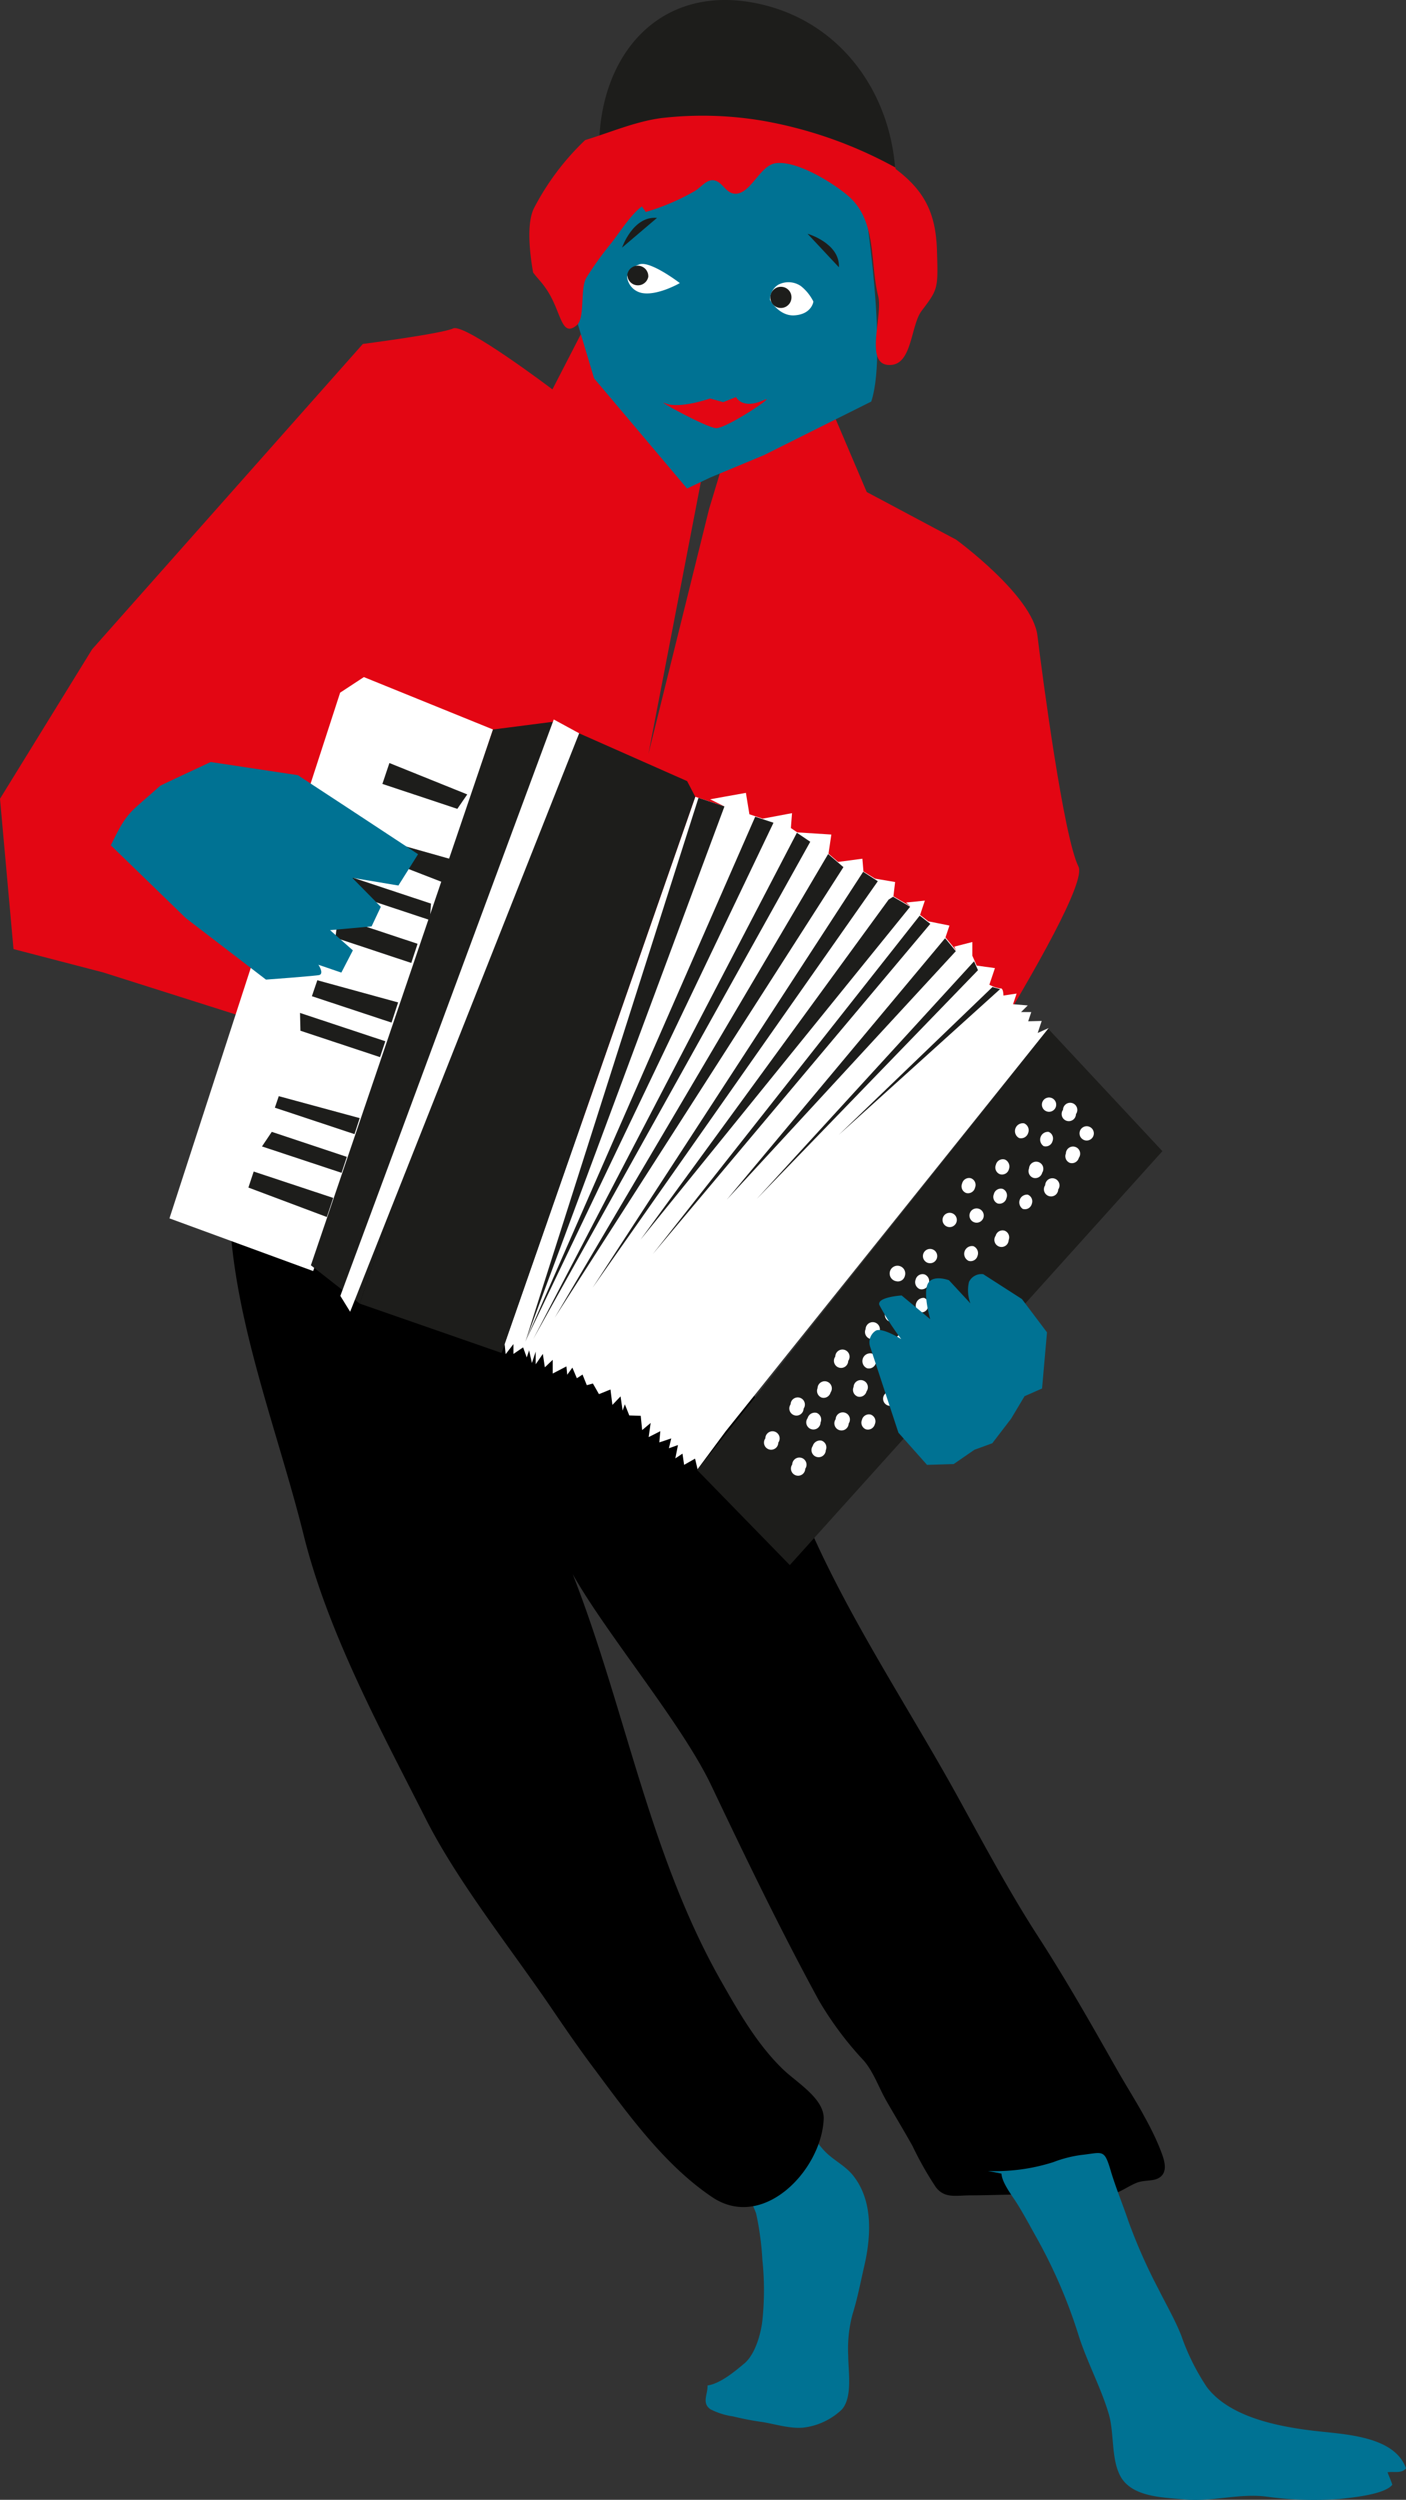 <svg xmlns="http://www.w3.org/2000/svg" viewBox="0 0 196.64 349.6"><rect x="0" y="0" width="196.64" height="349.6" fill="#333333" stroke="none"/><defs><style>.cls-1{fill:#007293;}.cls-2{fill:#e30613;}.cls-3{fill:#1d1d1b;}.cls-4{fill:#fff;}</style></defs><g id="Ebene_2" data-name="Ebene 2"><g id="Ebene_1-2" data-name="Ebene 1"><path class="cls-1" d="M118.63,329.45a18.61,18.61,0,0,1,.61-5.82c.68-2.18,1.08-4.3,1.59-6.53,1-4.23,1.35-9.34-1.58-12.93-1.08-1.32-2.76-2.12-3.91-3.33s-2-2.68-3.13-3.93c-.58.26-1.17,1.27-1.67,1.73s-1.06,1-1.62,1.48c-1.54,1.18-3.66,2-5,3.33-.86.84-.68,1.61-.1,2.56a14.26,14.26,0,0,1,1.92,3.51,40.11,40.11,0,0,1,.88,6.47,41,41,0,0,1,0,8.58c-.21,1.84-1,4.65-2.48,5.93-1.35,1.12-3.36,2.84-5.19,3.11.07,1.2-.85,2.43.4,3.32a9.92,9.92,0,0,0,3.15,1,42,42,0,0,0,4.17.8c1.83.3,3.76.93,5.63.78a9.41,9.41,0,0,0,5.43-2.53C119.27,335.27,118.63,331.59,118.63,329.45Z"/><path d="M32.07,167.51c0,15.71,6.63,32,10.39,47.13,3.42,13.79,10.87,27.43,17.07,39.69,4.51,8.92,12,18.27,17.68,26.64,2,2.94,4,5.85,6.16,8.7,4.63,6.23,9.7,13.22,16.25,17.61,7.12,4.77,15.28-3.79,15.58-10.94.12-2.86-3.88-5.16-5.75-7-3.6-3.49-6.21-8.08-8.67-12.41-10-17.67-13.33-38-20.68-56.78,4.67,8.32,15.25,20.88,19.36,29.51,4.79,10.07,9.73,20.32,15.08,30.13a47.28,47.28,0,0,0,6.27,8.39c1.37,1.59,2.11,3.8,3.15,5.61,1.21,2.12,2.48,4.2,3.67,6.34a46.84,46.84,0,0,0,3.25,5.74c1.23,1.63,2.85,1.15,4.85,1.15,3.52,0,7.14-.26,10.64,0,3.32.23,6.57,1,9.81-.37,1-.4,1.83-1,2.8-1.39s2.2-.2,3-.62c1.5-.78.85-2.6.35-3.89-1.52-3.94-4.05-7.69-6.13-11.35-3.54-6.25-7.1-12.53-11-18.56s-7.5-12.73-11-19.1c-7-12.77-15.6-25.5-21.41-39.1-2.79-6.51-5.45-12.8-8.08-19.41-3.28-8.28-8-13.14-16-17.4-14-7.52-41.07-14.69-55.41-6.5l1-.67"/><path class="cls-2" d="M133.72,75.47s10.68,7.79,11.37,13.4,3.66,28.18,5.74,32.32S123,170.44,123,170.44L14.45,136,1.89,132.73,0,111.71l12.88-20.9L50.75,48.1s11-1.42,12.63-2.17,13.88,8.53,13.88,8.53l4.56-8.85,7.86,9,9.06,9.07-8.06,41.79,8.49-34.28,3-9.94,14.42-3.31,4.63,10.87Z"/><path class="cls-1" d="M79.09,39.58l4,13.34,13,15.4,3.22-1.53,7.54-3.14,15-7.49c2.58-7.73-1.55-31.67-1.55-31.67L99.9,18.25,84.67,25.18Z"/><path class="cls-3" d="M93.7,18.37a53.69,53.69,0,0,1,14.65.77,68.39,68.39,0,0,1,16.92,6.15c-.16-11.32-7-21.91-18.74-24.67-14-3.28-22.8,6.86-22.74,20.23A38,38,0,0,1,93.7,18.37Z"/><path class="cls-2" d="M125.25,23.62v-.18a59.9,59.9,0,0,0-18.34-6.51,50.38,50.38,0,0,0-14.4-.42c-3.72.5-7.11,2-10.67,3.08A36,36,0,0,0,74.74,29c-1.16,2.14-.64,6.51-.18,9.11.76,1,1.19,1.33,1.9,2.4,2.07,3.08,2,6.76,4.17,5,1.26-1,.43-5.08,1.4-6.71a47.53,47.53,0,0,1,3.49-4.84c1.2-1.55,2.84-4.12,4.27-5.09.09.22.4.51.5.78a31.21,31.21,0,0,0,6.79-2.88c.93-.5,1.67-1.67,2.71-1.56,1.31.15,1.71,2,3.23,1.88,2.09-.22,3.3-3.95,5.45-4.26,2.93-.42,8,2.71,10.16,4.57,4.06,3.48,3,9.35,4.19,14,.73,2.82-2.16,10,1.87,9.63,2.89-.26,2.7-5.58,4.21-7.56,2.31-3.06,2.31-3.06,2.14-8.5C130.87,29.82,129.32,26.69,125.25,23.62Z"/><polygon class="cls-3" points="70.45 136.41 58.32 134.39 58.53 132.74 69.66 133.54 70.45 136.41"/><path class="cls-4" d="M95.08,39.59S90.84,36.33,89.35,37a2.52,2.52,0,0,0-1.65,1.72A2.59,2.59,0,0,0,89.93,41C92.11,41.31,95.08,39.59,95.08,39.59Z"/><path class="cls-4" d="M113.76,42.18A6.37,6.37,0,0,0,112,40a3.07,3.07,0,0,0-3.19-.16,2.47,2.47,0,0,0-1.12,2.1s1.21,2.22,3.31,2.17C113.53,44,113.76,42.18,113.76,42.18Z"/><path class="cls-3" d="M90.67,38.71a1.48,1.48,0,0,1-2.93-.36,1.48,1.48,0,0,1,2.93.36Z"/><path class="cls-3" d="M110.69,41.69a1.48,1.48,0,1,1-1.3-1.57A1.46,1.46,0,0,1,110.69,41.69Z"/><path class="cls-3" d="M87,34.63s1.52-4.46,4.89-4.16Z"/><path class="cls-3" d="M112.94,32.69s4.54,1.31,4.39,4.69Z"/><path class="cls-2" d="M93.08,56.41c1.94.82,6.23-.68,6.23-.68l1.84.51,1.79-.71s.83,1.81,3.9.42c2.08-.93-5.16,3.94-6.67,3.93C98.89,59.87,91.18,55.62,93.08,56.41Z"/><path class="cls-4" d="M97.24,111.43l4.08,1.35-2-1,5-.9.49,3,3.42,1.13-1.57-.52,4.11-.77-.16,2.08,2.76,1.88-1.87-1.27,4.77.3-.4,2.68,2.14,1.83-.8-.68,3.4-.45.15,1.78,2.12,1.32-.52-.32,2.83.48-.24,2,2.39,1.4-.62-.53,2.63-.27-.67,2,1.48,1.15-.31-.25,2.94.59-.56,1.66,1.5,1.82-.27-.53,2.53-.65v1.92l.85,1.92-.24-.54,2.55.35-.78,2.32a4.38,4.38,0,0,0,1.56.52c.41-.08.41,1,.41,1l1.84-.28-.5,1.49,2.06.17-.94.93,1.43,0-.43,1.29,1.89-.05-.56,1.68,1.54-.69-45.19,56.41-3.92,5.29-.35-1.48-1.53.87-.23-1.57-1,.67.37-1.87-1.27.45.33-1.38-1.67.56.14-1.57-1.63.83L91,199l-1.19,1L89.61,198l-1.6-.05-.62-1.56-.31.89-.29-2-1.14,1.2-.27-2.16-1.61.65-.85-1.49-.85.24-.6-1.49-.79.52-.63-1.49-.72,1-.11-1.17-1.92,1v-1.92l-1.1,1.05-.28-1.88-1,1.46,0-1.78-.53,1.6L74,188.84l-.33,1-.51-1.41-1.35.92,0-1.38-1.09,1.41-.15-1.45-.43,1.27Z"/><polygon class="cls-4" points="43.8 177.76 23.7 170.39 47.57 96.87 50.89 94.69 68.95 102.02 43.8 177.76"/><polygon class="cls-3" points="63.96 113.12 53.48 109.63 54.46 106.71 65.35 111.1 63.96 113.12"/><polygon class="cls-3" points="54.76 143.01 43.62 139.32 44.38 137.09 55.68 140.19 54.76 143.01"/><polygon class="cls-3" points="53.15 147.84 42.02 144.15 41.96 141.66 53.89 145.62 53.15 147.84"/><polygon class="cls-3" points="49.58 158.61 38.44 154.91 38.99 153.3 50.31 156.37 49.58 158.61"/><polygon class="cls-3" points="47.77 164.02 36.64 160.33 38.01 158.29 48.51 161.79 47.77 164.02"/><polygon class="cls-3" points="45.71 170.2 34.74 166.08 35.48 163.84 46.6 167.53 45.71 170.2"/><polygon class="cls-3" points="60.11 128.67 48.45 124.8 49.16 122.68 60.28 126.37 60.11 128.67"/><polygon class="cls-3" points="57.52 134.67 46.9 131.14 47.29 128.3 58.4 131.99 57.52 134.67"/><polygon class="cls-3" points="61.87 123.37 50.4 118.92 51.11 116.78 62.94 120.12 61.87 123.37"/><polygon class="cls-3" points="50.31 182.31 43.48 176.95 68.95 102.02 77.35 100.94 50.31 182.31"/><polygon class="cls-3" points="101.32 112.78 73.48 187.62 97.69 111.58 101.32 112.78"/><polygon class="cls-3" points="105.62 114.22 108.18 115.06 73.48 187.62 105.62 114.22"/><polygon class="cls-3" points="111.45 116.46 113.32 117.72 74.57 187.28 111.45 116.46"/><polygon class="cls-3" points="115.82 119.44 117.96 121.27 77.57 184.3 115.82 119.44"/><polygon class="cls-3" points="120.72 121.92 122.77 123.24 82.88 180.09 120.72 121.92"/><polygon class="cls-3" points="124.9 125.41 127.29 126.81 89.58 173.37 124.28 125.81 124.9 125.41"/><polygon class="cls-3" points="91.31 175.37 130.11 129.2 128.63 128.05 91.31 175.37"/><polygon class="cls-3" points="132.18 131.21 133.68 133.02 101.64 167.78 132.18 131.21"/><polygon class="cls-3" points="136.23 134.44 136.78 135.68 105.83 167.68 136.23 134.44"/><polygon class="cls-3" points="139.87 138.33 117.31 158.71 138.8 138.04 139.87 138.33"/><polygon class="cls-3" points="97.24 111.43 96.1 109.24 77.35 100.94 50.31 182.31 70.14 189.21 97.24 111.43"/><polygon class="cls-3" points="110.46 218.88 97.5 205.58 146.61 143.88 162.57 160.99 110.46 218.88"/><path class="cls-4" d="M147.64,154.87a1,1,0,1,1-.57-1.32A1,1,0,0,1,147.64,154.87Z"/><path class="cls-4" d="M150.48,155.81a1,1,0,1,1-1.81-.6,1,1,0,1,1,1.81.6Z"/><path class="cls-4" d="M152.9,158.9a1,1,0,1,1-.56-1.33A1,1,0,0,1,152.9,158.9Z"/><path class="cls-4" d="M150.88,161.93a1,1,0,0,1-1.25.7,1,1,0,0,1-.56-1.31,1,1,0,1,1,1.81.61Z"/><path class="cls-4" d="M147.21,159.57a1,1,0,0,1-1.24.72,1.09,1.09,0,0,1,.68-2A1,1,0,0,1,147.21,159.57Z"/><path class="cls-4" d="M129.81,182.78a1,1,0,0,1-1.24.73,1.09,1.09,0,0,1,.68-2A1,1,0,0,1,129.81,182.78Z"/><path class="cls-4" d="M125.75,183.9a1,1,0,1,1-1.82-.59,1,1,0,0,1,1.26-.73A1,1,0,0,1,125.75,183.9Z"/><path class="cls-4" d="M130.94,187.1a1,1,0,0,1-1.23.74,1,1,0,0,1-.58-1.34,1,1,0,1,1,1.81.6Z"/><path class="cls-4" d="M108.85,201.75a1,1,0,1,1-1.81-.59,1,1,0,1,1,1.81.59Z"/><path class="cls-4" d="M127.11,187.89a1,1,0,0,1-1.25.73,1,1,0,0,1-.56-1.33,1,1,0,0,1,1.25-.71A1,1,0,0,1,127.11,187.89Z"/><path class="cls-4" d="M126.91,191.53a1,1,0,1,1-1.82-.58,1,1,0,0,1,1.25-.74A1,1,0,0,1,126.91,191.53Z"/><path class="cls-4" d="M125.43,196a1,1,0,1,1-.57-1.32A1,1,0,0,1,125.43,196Z"/><path class="cls-4" d="M112.62,205.41a1,1,0,1,1-1.82-.6,1,1,0,1,1,1.82.6Z"/><path class="cls-4" d="M115.49,202.82a1,1,0,1,1-1.82-.6,1.06,1.06,0,0,1,1.25-.74A1,1,0,0,1,115.49,202.82Z"/><path class="cls-4" d="M122.35,199.18a1,1,0,0,1-1.25.71,1,1,0,0,1-.55-1.32,1,1,0,0,1,1.25-.73A1,1,0,0,1,122.35,199.18Z"/><path class="cls-4" d="M112.39,197a1,1,0,1,1-1.82-.6,1,1,0,1,1,1.82.6Z"/><path class="cls-4" d="M122.49,190.62a1,1,0,0,1-1.23.73,1.09,1.09,0,0,1,.68-2.06A1,1,0,0,1,122.49,190.62Z"/><path class="cls-4" d="M116.16,194.74a1,1,0,0,1-1.25.71,1,1,0,0,1-.57-1.31,1,1,0,1,1,1.82.6Z"/><path class="cls-4" d="M118.63,190.32a1,1,0,1,1-1.81-.6,1,1,0,1,1,1.81.6Z"/><path class="cls-4" d="M121.19,194.59a1,1,0,0,1-1.24.72,1,1,0,0,1-.57-1.34,1,1,0,1,1,1.81.62Z"/><path class="cls-4" d="M114.76,198.93a1,1,0,1,1-1.81-.6,1.05,1.05,0,0,1,1.26-.74A1,1,0,0,1,114.76,198.93Z"/><path class="cls-4" d="M118.69,199.09a1,1,0,1,1-1.82-.61,1,1,0,1,1,1.82.61Z"/><path class="cls-4" d="M129.87,179.55a1,1,0,0,1-1.24.73,1.05,1.05,0,0,1-.57-1.34,1,1,0,0,1,1.25-.71A1,1,0,0,1,129.87,179.55Z"/><path class="cls-4" d="M143.8,158.44a1.05,1.05,0,0,1-1.26.72,1.1,1.1,0,0,1,.69-2.06A1.05,1.05,0,0,1,143.8,158.44Z"/><path class="cls-4" d="M145.76,164a1,1,0,0,1-1.25.72,1,1,0,0,1-.59-1.32,1,1,0,1,1,1.84.6Z"/><path class="cls-4" d="M148,166.35a1,1,0,1,1-1.82-.6,1,1,0,1,1,1.82.6Z"/><path class="cls-4" d="M144.31,168.35a1,1,0,0,1-1.26.72,1.09,1.09,0,0,1,.68-2A1,1,0,0,1,144.31,168.35Z"/><path class="cls-4" d="M141.11,163.5a1,1,0,0,1-1.25.72,1,1,0,0,1-.58-1.32,1,1,0,0,1,1.26-.74A1.07,1.07,0,0,1,141.11,163.5Z"/><path class="cls-4" d="M136.36,166.11a1,1,0,0,1-1.24.73,1,1,0,0,1-.56-1.33,1,1,0,0,1,1.24-.73A1,1,0,0,1,136.36,166.11Z"/><path class="cls-4" d="M133.74,171a1,1,0,1,1-.58-1.33A1,1,0,0,1,133.74,171Z"/><path class="cls-4" d="M126.55,178.45a1,1,0,0,1-1.25.72,1.09,1.09,0,1,1,1.25-.72Z"/><path class="cls-4" d="M122.87,186.49a1,1,0,0,1-1.24.73,1,1,0,0,1-.57-1.34,1,1,0,1,1,1.81.61Z"/><path class="cls-4" d="M137.5,170.4a1,1,0,1,1-.56-1.34A1,1,0,0,1,137.5,170.4Z"/><path class="cls-4" d="M131,176.05a1,1,0,1,1-.56-1.32A1,1,0,0,1,131,176.05Z"/><path class="cls-4" d="M140.76,167.56a1,1,0,0,1-1.25.74A1,1,0,0,1,139,167a1,1,0,0,1,1.25-.73A1,1,0,0,1,140.76,167.56Z"/><path class="cls-4" d="M136.72,175.62a1,1,0,0,1-1.26.71,1.09,1.09,0,0,1,.68-2.05A1.06,1.06,0,0,1,136.72,175.62Z"/><path class="cls-4" d="M141.07,173.42a1,1,0,1,1-1.82-.6,1,1,0,0,1,1.25-.71A1,1,0,0,1,141.07,173.42Z"/><path class="cls-1" d="M41.66,108.41l-12.19-1.84s-6.95,3.22-7.09,3.34c-4.26,3.86-4.49,3.35-6.88,8.31L26,128.41,37.2,137s7.2-.53,7.49-.65c.64-.26-.16-1.43-.16-1.43l3.21,1.1,1.61-3.11-3.19-2.83,5.81-.52,1.29-2.74-4-4.06,6.46,1.08,2.75-4.38-9.4-6.19Z"/><path class="cls-1" d="M146.43,186.33l-.69,7.85-2.45,1.08-1.87,3.13-2.64,3.45-2.5.91-2.9,2-3.73.11-4-4.5-3.93-11.95a1.94,1.94,0,0,1,.77-2.32c.91-.48,3.56,1.19,3.56,1.19a36.51,36.51,0,0,1-3.07-4.78c-.37-1.11,3.12-1.33,3.12-1.33l4,3.32s-1-3.38-.38-4.86,3-.59,3-.59l3,3.24a5.19,5.19,0,0,1-.2-3,1.92,1.92,0,0,1,2-1.08l5.4,3.47Z"/><polygon class="cls-4" points="77.45 100.62 81 102.55 48.97 183.45 47.6 181.23 77.45 100.62"/><path class="cls-1" d="M138.15,303.61h-.06a26.62,26.62,0,0,0,9.24-1.24,17.14,17.14,0,0,1,3.92-1c3-.33,3.17-.89,4.08,2.16.7,2.37,1.66,4.66,2.45,7a75.56,75.56,0,0,0,4.2,9.52c1.12,2.25,2.33,4.31,3.23,6.58a31.63,31.63,0,0,0,3.56,7.18c3.18,4.24,10,5.54,14.92,6.13,4.19.51,11.29.65,12.95,5.25-.62.79-1.7.41-2.58.56.2.56.49,1.18.67,1.74-1.09,1.4-5.85,1.82-7.46,2a48,48,0,0,1-10.09-.33c-3.85-.51-7.66.75-11.48.39-3-.29-7.56-.28-9.1-3.44-1.2-2.44-.76-5.89-1.53-8.51-1.07-3.64-3-7.19-4.2-10.93a71.69,71.69,0,0,0-5.76-13.48c-.94-1.67-1.83-3.36-2.85-5-.72-1.15-2.11-2.89-2.2-4.21"/></g></g></svg>
